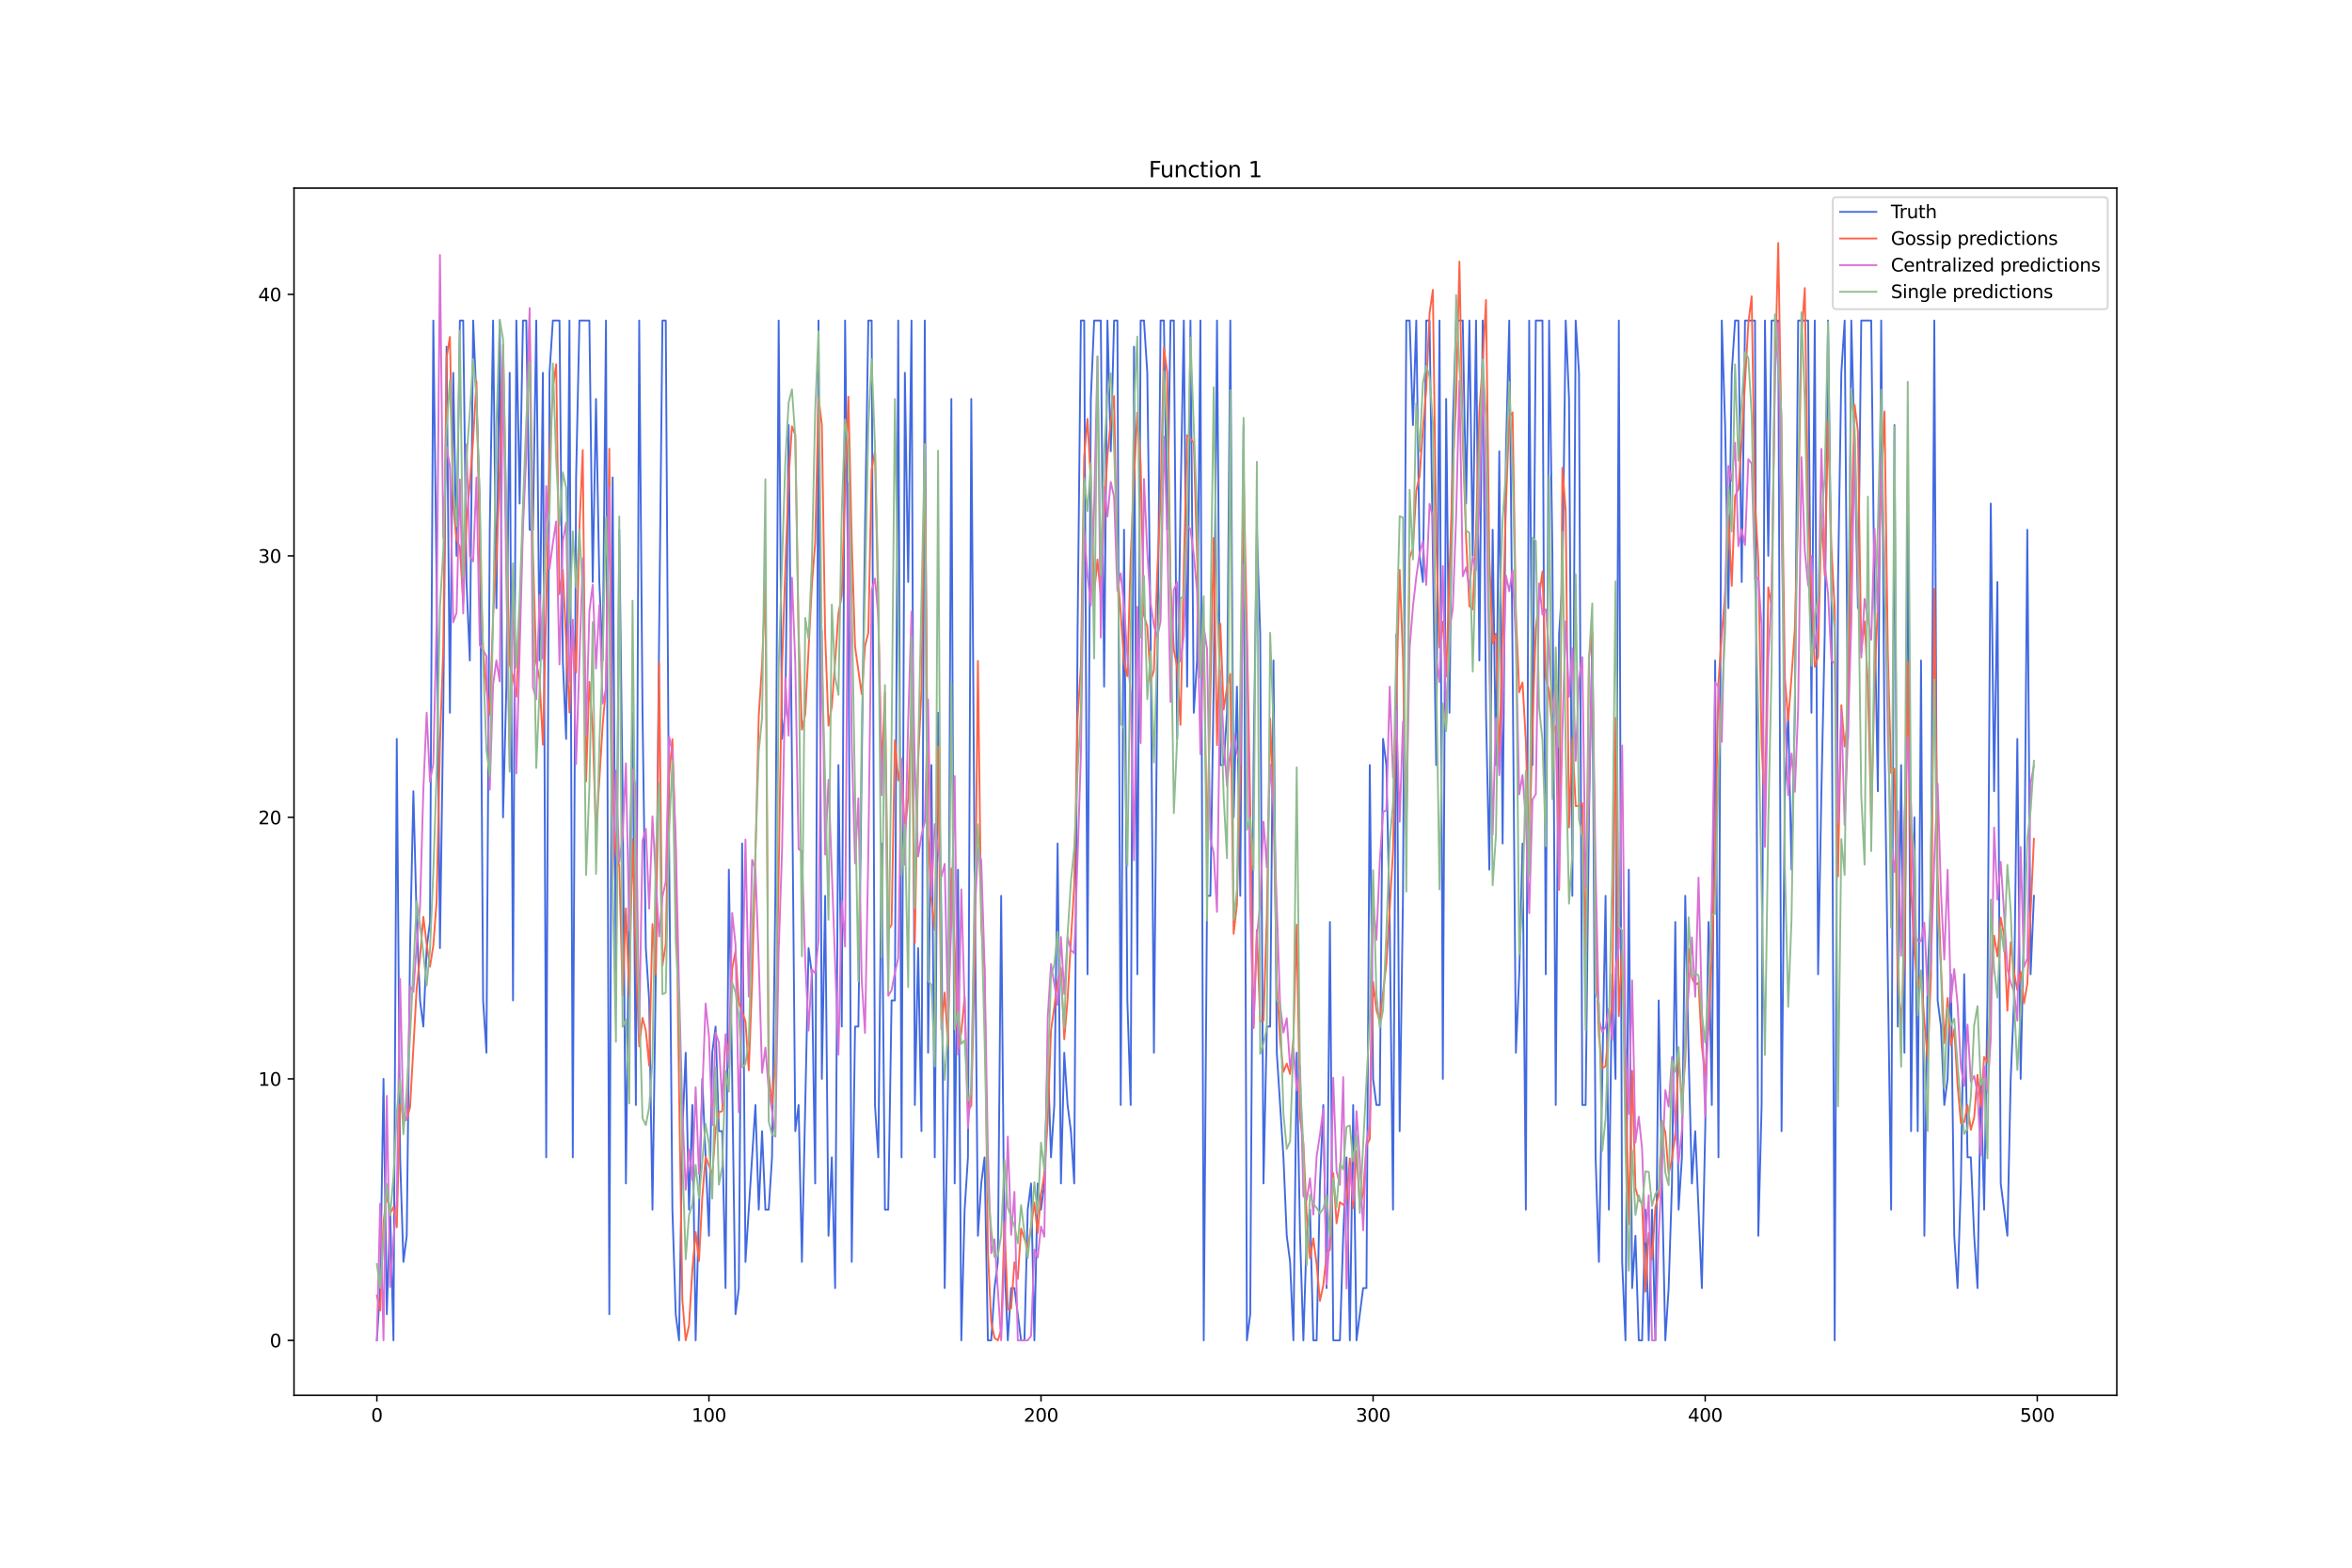<?xml version="1.0" encoding="utf-8" standalone="no"?>
<!DOCTYPE svg PUBLIC "-//W3C//DTD SVG 1.1//EN"
  "http://www.w3.org/Graphics/SVG/1.1/DTD/svg11.dtd">
<svg xmlns:xlink="http://www.w3.org/1999/xlink" width="1296pt" height="864pt" viewBox="0 0 1296 864" xmlns="http://www.w3.org/2000/svg" version="1.1">
 <defs>
  <style type="text/css">*{stroke-linejoin: round; stroke-linecap: butt}</style>
 </defs>
 <g id="figure_1">
  <g id="patch_1">
   <path d="M 0 864 
L 1296 864 
L 1296 0 
L 0 0 
z
" style="fill: #ffffff"/>
  </g>
  <g id="axes_1">
   <g id="patch_2">
    <path d="M 162 768.96 
L 1166.4 768.96 
L 1166.4 103.68 
L 162 103.68 
z
" style="fill: #ffffff"/>
   </g>
   <g id="matplotlib.axis_1">
    <g id="xtick_1">
     <g id="line2d_1">
      <defs>
       <path id="mdbd14d53ce" d="M 0 0 
L 0 3.5 
" style="stroke: #000000; stroke-width: 0.8"/>
      </defs>
      <g>
       <use xlink:href="#mdbd14d53ce" x="207.655" y="768.96" style="stroke: #000000; stroke-width: 0.8"/>
      </g>
     </g>
     <g id="text_1">
      <!-- 0 -->
      <g transform="translate(204.473 783.558) scale(0.1 -0.1)">
       <defs>
        <path id="DejaVuSans-30" d="M 2034 4250 
Q 1547 4250 1301 3770 
Q 1056 3291 1056 2328 
Q 1056 1369 1301 889 
Q 1547 409 2034 409 
Q 2525 409 2770 889 
Q 3016 1369 3016 2328 
Q 3016 3291 2770 3770 
Q 2525 4250 2034 4250 
z
M 2034 4750 
Q 2819 4750 3233 4129 
Q 3647 3509 3647 2328 
Q 3647 1150 3233 529 
Q 2819 -91 2034 -91 
Q 1250 -91 836 529 
Q 422 1150 422 2328 
Q 422 3509 836 4129 
Q 1250 4750 2034 4750 
z
" transform="scale(0.016)"/>
       </defs>
       <use xlink:href="#DejaVuSans-30"/>
      </g>
     </g>
    </g>
    <g id="xtick_2">
     <g id="line2d_2">
      <g>
       <use xlink:href="#mdbd14d53ce" x="390.639" y="768.96" style="stroke: #000000; stroke-width: 0.8"/>
      </g>
     </g>
     <g id="text_2">
      <!-- 100 -->
      <g transform="translate(381.095 783.558) scale(0.1 -0.1)">
       <defs>
        <path id="DejaVuSans-31" d="M 794 531 
L 1825 531 
L 1825 4091 
L 703 3866 
L 703 4441 
L 1819 4666 
L 2450 4666 
L 2450 531 
L 3481 531 
L 3481 0 
L 794 0 
L 794 531 
z
" transform="scale(0.016)"/>
       </defs>
       <use xlink:href="#DejaVuSans-31"/>
       <use xlink:href="#DejaVuSans-30" x="63.623"/>
       <use xlink:href="#DejaVuSans-30" x="127.246"/>
      </g>
     </g>
    </g>
    <g id="xtick_3">
     <g id="line2d_3">
      <g>
       <use xlink:href="#mdbd14d53ce" x="573.623" y="768.96" style="stroke: #000000; stroke-width: 0.8"/>
      </g>
     </g>
     <g id="text_3">
      <!-- 200 -->
      <g transform="translate(564.079 783.558) scale(0.1 -0.1)">
       <defs>
        <path id="DejaVuSans-32" d="M 1228 531 
L 3431 531 
L 3431 0 
L 469 0 
L 469 531 
Q 828 903 1448 1529 
Q 2069 2156 2228 2338 
Q 2531 2678 2651 2914 
Q 2772 3150 2772 3378 
Q 2772 3750 2511 3984 
Q 2250 4219 1831 4219 
Q 1534 4219 1204 4116 
Q 875 4013 500 3803 
L 500 4441 
Q 881 4594 1212 4672 
Q 1544 4750 1819 4750 
Q 2544 4750 2975 4387 
Q 3406 4025 3406 3419 
Q 3406 3131 3298 2873 
Q 3191 2616 2906 2266 
Q 2828 2175 2409 1742 
Q 1991 1309 1228 531 
z
" transform="scale(0.016)"/>
       </defs>
       <use xlink:href="#DejaVuSans-32"/>
       <use xlink:href="#DejaVuSans-30" x="63.623"/>
       <use xlink:href="#DejaVuSans-30" x="127.246"/>
      </g>
     </g>
    </g>
    <g id="xtick_4">
     <g id="line2d_4">
      <g>
       <use xlink:href="#mdbd14d53ce" x="756.607" y="768.96" style="stroke: #000000; stroke-width: 0.8"/>
      </g>
     </g>
     <g id="text_4">
      <!-- 300 -->
      <g transform="translate(747.063 783.558) scale(0.1 -0.1)">
       <defs>
        <path id="DejaVuSans-33" d="M 2597 2516 
Q 3050 2419 3304 2112 
Q 3559 1806 3559 1356 
Q 3559 666 3084 287 
Q 2609 -91 1734 -91 
Q 1441 -91 1130 -33 
Q 819 25 488 141 
L 488 750 
Q 750 597 1062 519 
Q 1375 441 1716 441 
Q 2309 441 2620 675 
Q 2931 909 2931 1356 
Q 2931 1769 2642 2001 
Q 2353 2234 1838 2234 
L 1294 2234 
L 1294 2753 
L 1863 2753 
Q 2328 2753 2575 2939 
Q 2822 3125 2822 3475 
Q 2822 3834 2567 4026 
Q 2313 4219 1838 4219 
Q 1578 4219 1281 4162 
Q 984 4106 628 3988 
L 628 4550 
Q 988 4650 1302 4700 
Q 1616 4750 1894 4750 
Q 2613 4750 3031 4423 
Q 3450 4097 3450 3541 
Q 3450 3153 3228 2886 
Q 3006 2619 2597 2516 
z
" transform="scale(0.016)"/>
       </defs>
       <use xlink:href="#DejaVuSans-33"/>
       <use xlink:href="#DejaVuSans-30" x="63.623"/>
       <use xlink:href="#DejaVuSans-30" x="127.246"/>
      </g>
     </g>
    </g>
    <g id="xtick_5">
     <g id="line2d_5">
      <g>
       <use xlink:href="#mdbd14d53ce" x="939.591" y="768.96" style="stroke: #000000; stroke-width: 0.8"/>
      </g>
     </g>
     <g id="text_5">
      <!-- 400 -->
      <g transform="translate(930.047 783.558) scale(0.1 -0.1)">
       <defs>
        <path id="DejaVuSans-34" d="M 2419 4116 
L 825 1625 
L 2419 1625 
L 2419 4116 
z
M 2253 4666 
L 3047 4666 
L 3047 1625 
L 3713 1625 
L 3713 1100 
L 3047 1100 
L 3047 0 
L 2419 0 
L 2419 1100 
L 313 1100 
L 313 1709 
L 2253 4666 
z
" transform="scale(0.016)"/>
       </defs>
       <use xlink:href="#DejaVuSans-34"/>
       <use xlink:href="#DejaVuSans-30" x="63.623"/>
       <use xlink:href="#DejaVuSans-30" x="127.246"/>
      </g>
     </g>
    </g>
    <g id="xtick_6">
     <g id="line2d_6">
      <g>
       <use xlink:href="#mdbd14d53ce" x="1122.575" y="768.96" style="stroke: #000000; stroke-width: 0.8"/>
      </g>
     </g>
     <g id="text_6">
      <!-- 500 -->
      <g transform="translate(1113.032 783.558) scale(0.1 -0.1)">
       <defs>
        <path id="DejaVuSans-35" d="M 691 4666 
L 3169 4666 
L 3169 4134 
L 1269 4134 
L 1269 2991 
Q 1406 3038 1543 3061 
Q 1681 3084 1819 3084 
Q 2600 3084 3056 2656 
Q 3513 2228 3513 1497 
Q 3513 744 3044 326 
Q 2575 -91 1722 -91 
Q 1428 -91 1123 -41 
Q 819 9 494 109 
L 494 744 
Q 775 591 1075 516 
Q 1375 441 1709 441 
Q 2250 441 2565 725 
Q 2881 1009 2881 1497 
Q 2881 1984 2565 2268 
Q 2250 2553 1709 2553 
Q 1456 2553 1204 2497 
Q 953 2441 691 2322 
L 691 4666 
z
" transform="scale(0.016)"/>
       </defs>
       <use xlink:href="#DejaVuSans-35"/>
       <use xlink:href="#DejaVuSans-30" x="63.623"/>
       <use xlink:href="#DejaVuSans-30" x="127.246"/>
      </g>
     </g>
    </g>
   </g>
   <g id="matplotlib.axis_2">
    <g id="ytick_1">
     <g id="line2d_7">
      <defs>
       <path id="m7640145f3f" d="M 0 0 
L -3.5 0 
" style="stroke: #000000; stroke-width: 0.8"/>
      </defs>
      <g>
       <use xlink:href="#m7640145f3f" x="162" y="738.72" style="stroke: #000000; stroke-width: 0.8"/>
      </g>
     </g>
     <g id="text_7">
      <!-- 0 -->
      <g transform="translate(148.637 742.519) scale(0.1 -0.1)">
       <use xlink:href="#DejaVuSans-30"/>
      </g>
     </g>
    </g>
    <g id="ytick_2">
     <g id="line2d_8">
      <g>
       <use xlink:href="#m7640145f3f" x="162" y="594.601" style="stroke: #000000; stroke-width: 0.8"/>
      </g>
     </g>
     <g id="text_8">
      <!-- 10 -->
      <g transform="translate(142.275 598.4) scale(0.1 -0.1)">
       <use xlink:href="#DejaVuSans-31"/>
       <use xlink:href="#DejaVuSans-30" x="63.623"/>
      </g>
     </g>
    </g>
    <g id="ytick_3">
     <g id="line2d_9">
      <g>
       <use xlink:href="#m7640145f3f" x="162" y="450.481" style="stroke: #000000; stroke-width: 0.8"/>
      </g>
     </g>
     <g id="text_9">
      <!-- 20 -->
      <g transform="translate(142.275 454.281) scale(0.1 -0.1)">
       <use xlink:href="#DejaVuSans-32"/>
       <use xlink:href="#DejaVuSans-30" x="63.623"/>
      </g>
     </g>
    </g>
    <g id="ytick_4">
     <g id="line2d_10">
      <g>
       <use xlink:href="#m7640145f3f" x="162" y="306.362" style="stroke: #000000; stroke-width: 0.8"/>
      </g>
     </g>
     <g id="text_10">
      <!-- 30 -->
      <g transform="translate(142.275 310.161) scale(0.1 -0.1)">
       <use xlink:href="#DejaVuSans-33"/>
       <use xlink:href="#DejaVuSans-30" x="63.623"/>
      </g>
     </g>
    </g>
    <g id="ytick_5">
     <g id="line2d_11">
      <g>
       <use xlink:href="#m7640145f3f" x="162" y="162.243" style="stroke: #000000; stroke-width: 0.8"/>
      </g>
     </g>
     <g id="text_11">
      <!-- 40 -->
      <g transform="translate(142.275 166.042) scale(0.1 -0.1)">
       <use xlink:href="#DejaVuSans-34"/>
       <use xlink:href="#DejaVuSans-30" x="63.623"/>
      </g>
     </g>
    </g>
   </g>
   <g id="line2d_12">
    <path d="M 207.655 738.72 
L 209.484 709.896 
L 211.314 594.601 
L 213.144 724.308 
L 214.974 666.66 
L 216.804 738.72 
L 218.634 407.246 
L 220.463 637.836 
L 222.293 695.484 
L 224.123 681.072 
L 225.953 522.541 
L 227.783 436.069 
L 229.613 508.129 
L 231.442 551.365 
L 233.272 565.777 
L 235.102 522.541 
L 236.932 508.129 
L 238.762 176.655 
L 240.592 320.774 
L 242.422 522.541 
L 244.251 392.834 
L 246.081 191.067 
L 247.911 392.834 
L 249.741 205.478 
L 251.571 306.362 
L 253.401 176.655 
L 255.23 176.655 
L 257.06 320.774 
L 258.89 364.01 
L 260.72 176.655 
L 262.55 219.89 
L 264.38 277.538 
L 266.209 551.365 
L 268.039 580.189 
L 269.869 291.95 
L 271.699 176.655 
L 273.529 335.186 
L 275.359 176.655 
L 277.189 450.481 
L 279.018 378.422 
L 280.848 205.478 
L 282.678 551.365 
L 284.508 176.655 
L 286.338 277.538 
L 288.168 176.655 
L 289.997 176.655 
L 291.827 291.95 
L 293.657 291.95 
L 295.487 176.655 
L 297.317 364.01 
L 299.147 205.478 
L 300.976 637.836 
L 302.806 205.478 
L 304.636 176.655 
L 308.296 176.655 
L 310.126 364.01 
L 311.956 407.246 
L 313.785 176.655 
L 315.615 637.836 
L 317.445 263.126 
L 319.275 176.655 
L 324.764 176.655 
L 326.594 320.774 
L 328.424 219.89 
L 330.254 320.774 
L 332.084 364.01 
L 333.914 176.655 
L 335.743 724.308 
L 337.573 263.126 
L 339.403 551.365 
L 341.233 291.95 
L 343.063 436.069 
L 344.893 652.248 
L 346.723 493.717 
L 348.552 392.834 
L 350.382 609.013 
L 352.212 176.655 
L 354.042 392.834 
L 355.872 522.541 
L 357.702 551.365 
L 359.531 666.66 
L 361.361 536.953 
L 363.191 349.598 
L 365.021 176.655 
L 366.851 176.655 
L 368.681 464.893 
L 370.51 666.66 
L 372.34 724.308 
L 374.17 738.72 
L 376 623.425 
L 377.83 580.189 
L 379.66 666.66 
L 381.489 609.013 
L 383.319 738.72 
L 386.979 594.601 
L 390.639 681.072 
L 392.469 580.189 
L 394.298 565.777 
L 396.128 623.425 
L 397.958 623.425 
L 399.788 709.896 
L 401.618 479.305 
L 403.448 594.601 
L 405.277 724.308 
L 407.107 709.896 
L 408.937 464.893 
L 410.767 695.484 
L 416.256 609.013 
L 418.086 666.66 
L 419.916 623.425 
L 421.746 666.66 
L 423.576 666.66 
L 425.406 637.836 
L 427.236 493.717 
L 429.065 176.655 
L 430.895 407.246 
L 432.725 392.834 
L 434.555 234.302 
L 436.385 421.657 
L 438.215 623.425 
L 440.044 609.013 
L 441.874 695.484 
L 445.534 522.541 
L 447.364 536.953 
L 449.194 652.248 
L 451.023 176.655 
L 452.853 594.601 
L 454.683 493.717 
L 456.513 681.072 
L 458.343 637.836 
L 460.173 709.896 
L 462.003 421.657 
L 463.832 565.777 
L 465.662 176.655 
L 467.492 335.186 
L 469.322 695.484 
L 471.152 565.777 
L 472.982 565.777 
L 474.811 421.657 
L 476.641 291.95 
L 478.471 176.655 
L 480.301 176.655 
L 482.131 609.013 
L 483.961 637.836 
L 485.79 464.893 
L 487.62 666.66 
L 489.45 666.66 
L 491.28 551.365 
L 493.11 551.365 
L 494.94 176.655 
L 496.77 637.836 
L 498.599 205.478 
L 500.429 320.774 
L 502.259 176.655 
L 504.089 609.013 
L 505.919 522.541 
L 507.749 623.425 
L 509.578 176.655 
L 511.408 580.189 
L 513.238 421.657 
L 515.068 637.836 
L 516.898 392.834 
L 518.728 508.129 
L 520.557 709.896 
L 522.387 594.601 
L 524.217 219.89 
L 526.047 652.248 
L 527.877 479.305 
L 529.707 738.72 
L 531.536 666.66 
L 533.366 637.836 
L 535.196 219.89 
L 537.026 479.305 
L 538.856 681.072 
L 540.686 652.248 
L 542.516 637.836 
L 544.345 738.72 
L 546.175 738.72 
L 548.005 709.896 
L 549.835 695.484 
L 551.665 493.717 
L 553.495 695.484 
L 555.324 738.72 
L 557.154 709.896 
L 558.984 709.896 
L 562.644 738.72 
L 564.474 738.72 
L 566.303 666.66 
L 568.133 652.248 
L 569.963 738.72 
L 571.793 652.248 
L 573.623 666.66 
L 575.453 652.248 
L 577.283 580.189 
L 579.112 637.836 
L 580.942 609.013 
L 582.772 464.893 
L 584.602 652.248 
L 586.432 580.189 
L 588.262 609.013 
L 590.091 623.425 
L 591.921 652.248 
L 593.751 349.598 
L 595.581 176.655 
L 597.411 176.655 
L 599.241 536.953 
L 601.07 219.89 
L 602.9 176.655 
L 606.56 176.655 
L 608.39 378.422 
L 610.22 176.655 
L 612.05 248.714 
L 613.879 176.655 
L 615.709 176.655 
L 617.539 609.013 
L 619.369 291.95 
L 621.199 551.365 
L 623.029 609.013 
L 624.858 191.067 
L 626.688 536.953 
L 628.518 176.655 
L 630.348 176.655 
L 632.178 205.478 
L 634.008 349.598 
L 635.837 580.189 
L 639.497 176.655 
L 641.327 176.655 
L 643.157 291.95 
L 644.987 176.655 
L 646.817 176.655 
L 648.646 407.246 
L 650.476 277.538 
L 652.306 176.655 
L 654.136 378.422 
L 655.966 176.655 
L 657.796 392.834 
L 659.625 364.01 
L 661.455 176.655 
L 663.285 738.72 
L 665.115 493.717 
L 666.945 493.717 
L 668.775 378.422 
L 670.604 176.655 
L 672.434 421.657 
L 674.264 421.657 
L 676.094 392.834 
L 677.924 176.655 
L 679.754 450.481 
L 681.583 378.422 
L 683.413 493.717 
L 685.243 234.302 
L 687.073 738.72 
L 688.903 724.308 
L 690.733 421.657 
L 692.563 291.95 
L 694.392 349.598 
L 696.222 652.248 
L 698.052 565.777 
L 699.882 565.777 
L 701.712 364.01 
L 703.542 580.189 
L 707.201 637.836 
L 709.031 681.072 
L 710.861 695.484 
L 712.691 738.72 
L 714.521 580.189 
L 716.35 681.072 
L 718.18 738.72 
L 720.01 681.072 
L 721.84 666.66 
L 723.67 738.72 
L 725.5 738.72 
L 727.33 652.248 
L 729.159 609.013 
L 730.989 709.896 
L 732.819 508.129 
L 734.649 738.72 
L 738.309 738.72 
L 740.138 681.072 
L 741.968 637.836 
L 743.798 738.72 
L 745.628 609.013 
L 747.458 738.72 
L 751.117 709.896 
L 752.947 709.896 
L 754.777 421.657 
L 756.607 594.601 
L 758.437 609.013 
L 760.267 609.013 
L 762.097 407.246 
L 763.926 421.657 
L 765.756 508.129 
L 767.586 666.66 
L 769.416 349.598 
L 771.246 623.425 
L 773.076 493.717 
L 774.905 176.655 
L 776.735 176.655 
L 778.565 234.302 
L 780.395 176.655 
L 782.225 306.362 
L 784.055 320.774 
L 785.884 176.655 
L 787.714 176.655 
L 789.544 306.362 
L 791.374 421.657 
L 793.204 176.655 
L 795.034 594.601 
L 796.864 219.89 
L 798.693 392.834 
L 800.523 234.302 
L 802.353 176.655 
L 806.013 176.655 
L 807.843 277.538 
L 809.672 176.655 
L 811.502 306.362 
L 813.332 176.655 
L 815.162 364.01 
L 816.992 176.655 
L 818.822 392.834 
L 820.651 479.305 
L 822.481 291.95 
L 824.311 421.657 
L 826.141 248.714 
L 827.971 464.893 
L 829.801 248.714 
L 831.63 176.655 
L 833.46 364.01 
L 835.29 580.189 
L 837.12 536.953 
L 838.95 464.893 
L 840.78 666.66 
L 842.61 176.655 
L 844.439 421.657 
L 846.269 176.655 
L 849.929 176.655 
L 851.759 536.953 
L 853.589 176.655 
L 855.418 306.362 
L 857.248 609.013 
L 859.078 349.598 
L 860.908 320.774 
L 862.738 176.655 
L 864.568 219.89 
L 866.397 493.717 
L 868.227 176.655 
L 870.057 205.478 
L 871.887 609.013 
L 873.717 609.013 
L 875.547 450.481 
L 877.377 349.598 
L 879.206 637.836 
L 881.036 695.484 
L 884.696 493.717 
L 886.526 666.66 
L 888.356 536.953 
L 890.185 594.601 
L 892.015 176.655 
L 893.845 695.484 
L 895.675 738.72 
L 897.505 479.305 
L 899.335 709.896 
L 901.164 681.072 
L 902.994 738.72 
L 904.824 738.72 
L 906.654 666.66 
L 908.484 738.72 
L 910.314 666.66 
L 912.144 738.72 
L 913.973 551.365 
L 915.803 652.248 
L 917.633 738.72 
L 919.463 709.896 
L 921.293 652.248 
L 923.123 508.129 
L 924.952 666.66 
L 926.782 637.836 
L 928.612 493.717 
L 930.442 580.189 
L 932.272 652.248 
L 934.102 623.425 
L 937.761 709.896 
L 939.591 623.425 
L 941.421 508.129 
L 943.251 609.013 
L 945.081 364.01 
L 946.911 637.836 
L 948.74 176.655 
L 950.57 234.302 
L 952.4 335.186 
L 954.23 205.478 
L 956.06 176.655 
L 957.89 176.655 
L 959.719 320.774 
L 961.549 176.655 
L 967.039 176.655 
L 968.869 681.072 
L 970.698 609.013 
L 972.528 176.655 
L 974.358 306.362 
L 976.188 176.655 
L 979.848 176.655 
L 981.678 623.425 
L 983.507 436.069 
L 985.337 392.834 
L 987.167 479.305 
L 988.997 392.834 
L 990.827 176.655 
L 996.316 176.655 
L 998.146 392.834 
L 999.976 176.655 
L 1001.806 536.953 
L 1003.636 436.069 
L 1005.465 349.598 
L 1007.295 176.655 
L 1009.125 320.774 
L 1010.955 738.72 
L 1012.785 320.774 
L 1014.615 205.478 
L 1016.444 176.655 
L 1018.274 407.246 
L 1020.104 176.655 
L 1021.934 248.714 
L 1023.764 335.186 
L 1025.594 176.655 
L 1031.083 176.655 
L 1032.913 335.186 
L 1034.743 436.069 
L 1036.573 176.655 
L 1038.403 407.246 
L 1042.062 666.66 
L 1043.892 234.302 
L 1045.722 565.777 
L 1047.552 421.657 
L 1049.382 580.189 
L 1051.211 263.126 
L 1053.041 623.425 
L 1054.871 450.481 
L 1056.701 623.425 
L 1058.531 364.01 
L 1060.361 681.072 
L 1062.191 536.953 
L 1064.02 493.717 
L 1065.85 176.655 
L 1067.68 551.365 
L 1069.51 565.777 
L 1071.34 609.013 
L 1073.17 594.601 
L 1074.999 536.953 
L 1076.829 681.072 
L 1078.659 709.896 
L 1080.489 652.248 
L 1082.319 536.953 
L 1084.149 637.836 
L 1085.978 637.836 
L 1087.808 681.072 
L 1089.638 709.896 
L 1091.468 594.601 
L 1093.298 666.66 
L 1095.128 551.365 
L 1096.958 277.538 
L 1098.787 436.069 
L 1100.617 320.774 
L 1102.447 652.248 
L 1106.107 681.072 
L 1107.937 594.601 
L 1109.766 551.365 
L 1111.596 407.246 
L 1113.426 594.601 
L 1115.256 508.129 
L 1117.086 291.95 
L 1118.916 536.953 
L 1120.745 493.717 
L 1120.745 493.717 
" clip-path="url(#p5ceb2719e1)" style="fill: none; stroke: #4169e1; stroke-linecap: square"/>
   </g>
   <g id="line2d_13">
    <path d="M 207.655 714.035 
L 209.484 722.279 
L 211.314 673.634 
L 213.144 658.576 
L 214.974 668.81 
L 216.804 665.32 
L 218.634 676.432 
L 220.463 608.747 
L 222.293 614.539 
L 224.123 616.674 
L 225.953 610.199 
L 229.613 544.49 
L 231.442 527.553 
L 233.272 505.302 
L 235.102 520.437 
L 236.932 532.779 
L 238.762 521.066 
L 240.592 496.769 
L 242.422 410.191 
L 244.251 357.101 
L 246.081 197.214 
L 247.911 185.658 
L 249.741 278.352 
L 251.571 297.337 
L 253.401 301.399 
L 255.23 332.326 
L 257.06 287.043 
L 258.89 266.312 
L 260.72 242.161 
L 262.55 210.265 
L 264.38 303.74 
L 266.209 358.464 
L 268.039 380.182 
L 269.869 393.858 
L 271.699 339.842 
L 273.529 307.152 
L 275.359 259.568 
L 277.189 189.866 
L 279.018 289.409 
L 280.848 366.083 
L 282.678 373.019 
L 284.508 383.933 
L 286.338 344.506 
L 288.168 284.517 
L 289.997 244.313 
L 291.827 173.339 
L 293.657 304.606 
L 295.487 364.946 
L 297.317 374.467 
L 299.147 410.406 
L 300.976 335.267 
L 302.806 251.966 
L 304.636 213.74 
L 306.466 200.721 
L 308.296 327.451 
L 310.126 314.097 
L 313.785 392.69 
L 315.615 345.067 
L 317.445 370.627 
L 319.275 291.16 
L 321.105 248.034 
L 322.935 430.67 
L 324.764 375.781 
L 326.594 401.892 
L 328.424 460.279 
L 332.084 399.513 
L 333.914 378.793 
L 335.743 247.316 
L 337.573 440.591 
L 339.403 470.19 
L 341.233 477.132 
L 343.063 548.815 
L 344.893 500.606 
L 346.723 548.663 
L 348.552 462.539 
L 350.382 527.831 
L 352.212 576.707 
L 354.042 560.987 
L 355.872 568.007 
L 357.702 587.348 
L 359.531 509.293 
L 361.361 536.906 
L 363.191 365.227 
L 365.021 532.241 
L 366.851 520.233 
L 368.681 427.98 
L 370.51 407.401 
L 372.34 468.754 
L 374.17 599.436 
L 376 716.552 
L 377.83 738.72 
L 379.66 730.517 
L 381.489 699.978 
L 383.319 679.037 
L 385.149 694.982 
L 386.979 659.664 
L 388.809 637.562 
L 390.639 642.213 
L 392.469 647.618 
L 394.298 622.645 
L 396.128 612.992 
L 397.958 612.37 
L 399.788 573.318 
L 401.618 578.556 
L 403.448 533.876 
L 405.277 524.165 
L 407.107 552.78 
L 408.937 557.696 
L 410.767 562.98 
L 412.597 589.889 
L 414.427 541.378 
L 416.256 471.419 
L 418.086 394.626 
L 419.916 366.076 
L 421.746 320.49 
L 423.576 591.594 
L 425.406 609.441 
L 427.236 584.574 
L 429.065 481.454 
L 430.895 368.026 
L 432.725 313.494 
L 434.555 263.846 
L 436.385 234.974 
L 438.215 239.701 
L 440.044 348.423 
L 441.874 402.118 
L 443.704 393.684 
L 447.364 322.366 
L 449.194 299.197 
L 451.023 219.146 
L 452.853 234.03 
L 454.683 349.97 
L 456.513 399.96 
L 458.343 389.368 
L 460.173 364.854 
L 462.003 338.02 
L 463.832 328.311 
L 465.662 268.782 
L 467.492 218.658 
L 469.322 298.143 
L 471.152 356.343 
L 474.811 382.667 
L 476.641 356.089 
L 478.471 348.741 
L 480.301 258.697 
L 482.131 248.866 
L 485.79 425.301 
L 487.62 381.536 
L 489.45 512.667 
L 491.28 509.586 
L 493.11 407.974 
L 494.94 430.166 
L 496.77 419.983 
L 498.599 459.337 
L 500.429 439.672 
L 502.259 391.043 
L 504.089 519.73 
L 505.919 419.485 
L 507.749 380.113 
L 509.578 244.506 
L 511.408 460.046 
L 513.238 496.056 
L 515.068 512.649 
L 516.898 411.511 
L 518.728 567.231 
L 520.557 547.009 
L 522.387 576.184 
L 524.217 478.64 
L 526.047 522.043 
L 527.877 578.456 
L 529.707 568.824 
L 531.536 549.297 
L 533.366 612.179 
L 535.196 609.201 
L 537.026 532.013 
L 538.856 364.263 
L 540.686 510.19 
L 542.516 533.981 
L 544.345 689.89 
L 546.175 728.676 
L 548.005 737.344 
L 549.835 738.72 
L 551.665 733.076 
L 553.495 674.051 
L 555.324 721.637 
L 557.154 721.14 
L 558.984 695.673 
L 560.814 704.844 
L 562.644 677.111 
L 564.474 682.755 
L 566.303 687.822 
L 568.133 676.203 
L 569.963 662.749 
L 571.793 679.606 
L 573.623 658.357 
L 575.453 647.118 
L 577.283 618.422 
L 579.112 567.948 
L 580.942 555.039 
L 582.772 540.958 
L 584.602 533.477 
L 586.432 572.782 
L 588.262 550.784 
L 590.091 518.414 
L 591.921 488.272 
L 593.751 396.349 
L 595.581 367.067 
L 597.411 251.498 
L 599.241 230.875 
L 601.07 266.166 
L 602.9 327.078 
L 604.73 308.387 
L 606.56 328.912 
L 608.39 283.153 
L 610.22 251.228 
L 612.05 232.017 
L 613.879 218.278 
L 615.709 314.514 
L 617.539 337.668 
L 619.369 365.155 
L 621.199 372.676 
L 623.029 306.769 
L 624.858 264.061 
L 626.688 227.444 
L 628.518 255.554 
L 630.348 339.163 
L 632.178 345.254 
L 634.008 375.46 
L 635.837 369.367 
L 637.667 315.685 
L 639.497 275.154 
L 641.327 191.669 
L 643.157 205.032 
L 644.987 321.324 
L 646.817 358.015 
L 648.646 367.79 
L 650.476 399.486 
L 652.306 312.766 
L 654.136 239.825 
L 655.966 241.718 
L 657.796 244.113 
L 659.625 307.15 
L 661.455 364.866 
L 663.285 349.204 
L 665.115 468.527 
L 668.775 296.429 
L 670.604 410.674 
L 672.434 343.714 
L 674.264 391.041 
L 676.094 379.182 
L 677.924 371.448 
L 679.754 514.654 
L 681.583 498.53 
L 683.413 428.425 
L 685.243 261.021 
L 687.073 348.039 
L 688.903 443.557 
L 690.733 566.603 
L 692.563 512.547 
L 694.392 562.957 
L 696.222 562.445 
L 698.052 505.611 
L 699.882 395.994 
L 701.712 443.094 
L 703.542 540.593 
L 705.371 573.252 
L 707.201 590.767 
L 709.031 586.167 
L 710.861 591.911 
L 712.691 572.869 
L 714.521 509.603 
L 716.35 615.936 
L 718.18 630.006 
L 720.01 670.016 
L 721.84 693.447 
L 723.67 682.538 
L 725.5 697.029 
L 727.33 716.937 
L 729.159 708.392 
L 730.989 690.969 
L 732.819 688.798 
L 734.649 646.537 
L 736.479 674.177 
L 738.309 662.56 
L 740.138 663.982 
L 741.968 661.571 
L 743.798 638.452 
L 745.628 665.855 
L 747.458 634.451 
L 749.288 665.357 
L 751.117 657.938 
L 752.947 631.085 
L 754.777 627.892 
L 756.607 541.233 
L 758.437 556.65 
L 760.267 562.825 
L 763.926 531.192 
L 765.756 500.957 
L 767.586 468.711 
L 769.416 382.557 
L 771.246 314.085 
L 773.076 362.733 
L 774.905 460.771 
L 776.735 307.326 
L 778.565 302.02 
L 780.395 270.46 
L 782.225 262.483 
L 784.055 236.885 
L 785.884 214.881 
L 787.714 172.623 
L 789.544 159.779 
L 791.374 296.637 
L 793.204 356.918 
L 795.034 342.603 
L 796.864 372.884 
L 800.523 258.878 
L 802.353 220.474 
L 804.183 144.163 
L 806.013 242.888 
L 807.843 296.551 
L 809.672 333.908 
L 811.502 335.882 
L 813.332 292.763 
L 815.162 226.685 
L 816.992 200.039 
L 818.822 165.32 
L 820.651 307.616 
L 822.481 354.606 
L 824.311 349.149 
L 826.141 421.28 
L 827.971 344.791 
L 829.801 278.298 
L 831.63 229.958 
L 833.46 227.289 
L 835.29 337.827 
L 837.12 381.503 
L 838.95 376.129 
L 840.78 408.644 
L 842.61 473.297 
L 844.439 399.435 
L 846.269 346.722 
L 848.099 328.72 
L 849.929 314.933 
L 851.759 373.679 
L 853.589 380.876 
L 855.418 404.163 
L 857.248 399.945 
L 859.078 490.436 
L 860.908 257.805 
L 862.738 281.717 
L 864.568 456.002 
L 866.397 407.021 
L 868.227 444.254 
L 870.057 444.114 
L 871.887 442.69 
L 873.717 527.152 
L 875.547 362.782 
L 877.377 348.156 
L 879.206 522.977 
L 881.036 570.987 
L 882.866 588.76 
L 884.696 587.587 
L 886.526 566.472 
L 888.356 554.075 
L 890.185 395.599 
L 892.015 560.04 
L 893.845 523.754 
L 895.675 590.829 
L 897.505 674.703 
L 899.335 590.143 
L 901.164 654.796 
L 902.994 661.432 
L 904.824 662.941 
L 906.654 711.884 
L 908.484 679.569 
L 910.314 694.132 
L 912.144 665.385 
L 913.973 658.735 
L 915.803 617.778 
L 917.633 623.959 
L 919.463 646.899 
L 921.293 638.789 
L 923.123 624.747 
L 924.952 582.764 
L 926.782 606.797 
L 928.612 585.01 
L 930.442 522.693 
L 932.272 538.807 
L 934.102 542.767 
L 935.931 541.609 
L 937.761 576.705 
L 939.591 592.867 
L 941.421 567.086 
L 943.251 527.297 
L 945.081 473.824 
L 946.911 375.983 
L 948.74 349.373 
L 950.57 327.377 
L 952.4 284.194 
L 954.23 322.9 
L 956.06 273.303 
L 957.89 269.646 
L 959.719 243.543 
L 963.379 178.026 
L 965.209 163.305 
L 967.039 276.847 
L 968.869 308.709 
L 970.698 409.902 
L 972.528 449.222 
L 974.358 323.671 
L 976.188 334.016 
L 978.018 207.634 
L 979.848 133.92 
L 981.678 243.586 
L 983.507 373.673 
L 985.337 397.37 
L 987.167 372.833 
L 988.997 346.593 
L 990.827 282.101 
L 992.657 184.869 
L 994.486 158.74 
L 996.316 282.043 
L 998.146 327.514 
L 999.976 367.488 
L 1001.806 361.909 
L 1003.636 284.164 
L 1005.465 317.003 
L 1007.295 232.08 
L 1009.125 301.7 
L 1010.955 335.249 
L 1012.785 483.037 
L 1014.615 388.621 
L 1016.444 411.462 
L 1018.274 395.906 
L 1020.104 291.026 
L 1021.934 223.117 
L 1023.764 237.588 
L 1025.594 359.503 
L 1027.424 342.458 
L 1029.253 376.763 
L 1031.083 453.378 
L 1032.913 375.214 
L 1034.743 333.676 
L 1036.573 267.603 
L 1038.403 226.836 
L 1040.232 359.793 
L 1042.062 426.054 
L 1043.892 423.621 
L 1045.722 539.077 
L 1047.552 564.235 
L 1049.382 528.222 
L 1051.211 364.724 
L 1053.041 490.142 
L 1054.871 524.074 
L 1056.701 544.535 
L 1058.531 535.621 
L 1060.361 562.926 
L 1062.191 583.353 
L 1064.02 537.576 
L 1065.85 324.502 
L 1067.68 481.836 
L 1069.51 532.149 
L 1071.34 574.913 
L 1073.17 550.012 
L 1074.999 576.064 
L 1076.829 567.13 
L 1078.659 597.894 
L 1080.489 618.991 
L 1082.319 618.432 
L 1084.149 609.14 
L 1085.978 622.645 
L 1087.808 615.93 
L 1089.638 592.346 
L 1091.468 609.914 
L 1093.298 582.558 
L 1095.128 585.4 
L 1096.958 548.79 
L 1098.787 515.691 
L 1100.617 527.114 
L 1102.447 505.767 
L 1104.277 515.382 
L 1106.107 557.027 
L 1107.937 519.381 
L 1109.766 535.713 
L 1111.596 545.723 
L 1113.426 535.507 
L 1115.256 553.036 
L 1117.086 542.214 
L 1120.745 462.299 
L 1120.745 462.299 
" clip-path="url(#p5ceb2719e1)" style="fill: none; stroke: #ff6347; stroke-linecap: square"/>
   </g>
   <g id="line2d_14">
    <path d="M 207.655 738.72 
L 209.484 663.356 
L 211.314 738.72 
L 213.144 603.956 
L 214.974 709.4 
L 216.804 683.445 
L 218.634 661.363 
L 220.463 539.503 
L 222.293 617.81 
L 224.123 617.23 
L 225.953 543.503 
L 227.783 546.653 
L 229.613 520.553 
L 231.442 499.81 
L 233.272 435.236 
L 235.102 392.856 
L 236.932 430.82 
L 238.762 420.817 
L 240.592 341.678 
L 242.422 140.54 
L 244.251 296.466 
L 246.081 245.992 
L 247.911 257.258 
L 249.741 342.95 
L 251.571 337.676 
L 253.401 264.213 
L 255.23 338.086 
L 257.06 244.92 
L 258.89 306.58 
L 260.72 309.444 
L 262.55 263.132 
L 264.38 355.622 
L 266.209 358.272 
L 268.039 361.707 
L 269.869 435.242 
L 271.699 377.461 
L 273.529 363.951 
L 275.359 375.583 
L 277.189 195.987 
L 279.018 321.049 
L 280.848 423.347 
L 282.678 321.951 
L 284.508 426.3 
L 288.168 290.852 
L 289.997 250.751 
L 291.827 169.766 
L 293.657 378.651 
L 295.487 385.383 
L 297.317 327.869 
L 299.147 363.193 
L 300.976 267.823 
L 302.806 313.406 
L 304.636 299.403 
L 306.466 287.394 
L 308.296 366.219 
L 310.126 298.363 
L 311.956 287.958 
L 313.785 375.679 
L 315.615 341.476 
L 317.445 421.033 
L 321.105 307.702 
L 322.935 405.452 
L 324.764 336.942 
L 326.594 322.29 
L 328.424 368.431 
L 330.254 333.464 
L 332.084 387.761 
L 333.914 379.975 
L 335.743 268.563 
L 337.573 484.602 
L 339.403 424.679 
L 341.233 474.965 
L 343.063 461.652 
L 344.893 420.713 
L 346.723 512.902 
L 348.552 424.108 
L 350.382 434.548 
L 352.212 568.977 
L 354.042 463.285 
L 355.872 456.814 
L 357.702 500.789 
L 359.531 449.959 
L 361.361 484.116 
L 363.191 516.162 
L 365.021 494.19 
L 366.851 485.869 
L 368.681 405.88 
L 370.51 414.614 
L 372.34 463.81 
L 374.17 543.95 
L 376 612.173 
L 377.83 655.722 
L 379.66 633.624 
L 381.489 650.358 
L 383.319 599.242 
L 385.149 647.056 
L 386.979 602.381 
L 388.809 553.094 
L 390.639 571.001 
L 392.469 620.086 
L 394.298 569.014 
L 396.128 574.613 
L 397.958 608.062 
L 399.788 569.971 
L 401.618 588.436 
L 403.448 503.155 
L 405.277 520.365 
L 407.107 612.959 
L 408.937 552.776 
L 410.767 462.698 
L 412.597 549.323 
L 414.427 473.904 
L 416.256 479.231 
L 418.086 529.391 
L 419.916 591.285 
L 421.746 577.356 
L 423.576 600.657 
L 425.406 612.197 
L 427.236 626.498 
L 429.065 524.477 
L 430.895 469.57 
L 432.725 373.437 
L 434.555 405.455 
L 436.385 318.42 
L 438.215 365.418 
L 440.044 467.898 
L 441.874 469.233 
L 443.704 529.74 
L 445.534 567.98 
L 447.364 534.274 
L 449.194 536.474 
L 451.023 518.203 
L 452.853 347.616 
L 454.683 471.005 
L 456.513 429.74 
L 462.003 581.278 
L 463.832 496.384 
L 465.662 521.7 
L 467.492 266.061 
L 469.322 409.165 
L 471.152 475.853 
L 472.982 439.94 
L 474.811 539.925 
L 476.641 569.34 
L 478.471 469.865 
L 480.301 325.393 
L 482.131 318.867 
L 483.961 339.746 
L 485.79 438.213 
L 487.62 397.403 
L 489.45 548.817 
L 491.28 545.771 
L 493.11 536.001 
L 494.94 528.125 
L 496.77 418.07 
L 498.599 476.572 
L 500.429 397.589 
L 502.259 337.057 
L 504.089 420.842 
L 505.919 472.02 
L 507.749 460.512 
L 509.578 452.877 
L 511.408 385.529 
L 513.238 494.008 
L 515.068 454.176 
L 516.898 467.434 
L 518.728 483.193 
L 520.557 476.087 
L 522.387 562.128 
L 524.217 508.464 
L 526.047 427.729 
L 527.877 581.259 
L 529.707 490.16 
L 531.536 553.625 
L 533.366 621.743 
L 535.196 597.687 
L 537.026 506.457 
L 538.856 467.202 
L 540.686 474.251 
L 542.516 531.977 
L 544.345 634.568 
L 546.175 690.681 
L 548.005 683.039 
L 551.665 738.72 
L 553.495 692.016 
L 555.324 626.405 
L 557.154 680.573 
L 558.984 656.874 
L 560.814 738.72 
L 566.303 738.72 
L 568.133 736.254 
L 569.963 688.664 
L 571.793 693.103 
L 573.623 675.951 
L 575.453 681.589 
L 577.283 561.258 
L 579.112 531.335 
L 580.942 542.235 
L 582.772 553.849 
L 584.602 516.405 
L 586.432 547.882 
L 588.262 516.567 
L 590.091 523.648 
L 591.921 525.334 
L 593.751 473.338 
L 595.581 416.716 
L 597.411 292.508 
L 599.241 317.052 
L 601.07 333.681 
L 602.9 278.861 
L 604.73 196.388 
L 606.56 351.394 
L 608.39 268.274 
L 610.22 284.669 
L 612.05 265.584 
L 613.879 273.877 
L 615.709 325.681 
L 617.539 315.91 
L 619.369 334.213 
L 621.199 361.245 
L 623.029 381.831 
L 624.858 474.143 
L 626.688 334.414 
L 628.518 409.55 
L 630.348 263.985 
L 632.178 304.379 
L 634.008 332.463 
L 635.837 344.817 
L 637.667 351.034 
L 639.497 342.436 
L 641.327 240.567 
L 643.157 292.828 
L 644.987 386.848 
L 646.817 325.031 
L 648.646 320.908 
L 650.476 364.666 
L 652.306 350.297 
L 654.136 289.67 
L 655.966 291.68 
L 657.796 305.639 
L 659.625 325.836 
L 661.455 415.719 
L 663.285 345.474 
L 665.115 357.794 
L 666.945 462.454 
L 668.775 470.253 
L 670.604 502.58 
L 672.434 369.955 
L 674.264 407.319 
L 676.094 433.195 
L 677.924 414.656 
L 679.754 404.166 
L 681.583 414.655 
L 683.413 421.238 
L 685.243 311.243 
L 687.073 355.853 
L 688.903 500.478 
L 690.733 566.227 
L 692.563 516.136 
L 694.392 498.427 
L 696.222 452.836 
L 698.052 478.053 
L 699.882 421.405 
L 701.712 444.494 
L 705.371 553.877 
L 707.201 569.079 
L 709.031 561.174 
L 710.861 588.197 
L 712.691 577.756 
L 714.521 601.002 
L 716.35 587.422 
L 718.18 659.2 
L 720.01 661.35 
L 721.84 649.366 
L 723.67 669.426 
L 725.5 637.268 
L 727.33 625.24 
L 729.159 611.186 
L 730.989 707.99 
L 732.819 679.198 
L 734.649 594.008 
L 736.479 645.477 
L 738.309 653.022 
L 740.138 593.622 
L 741.968 710.083 
L 743.798 642.81 
L 745.628 661.54 
L 747.458 612.42 
L 749.288 639.341 
L 751.117 678.073 
L 752.947 629.734 
L 754.777 618.789 
L 756.607 496.881 
L 758.437 517.955 
L 760.267 475.149 
L 762.097 447.55 
L 763.926 446.546 
L 765.756 378.415 
L 767.586 428.567 
L 769.416 391.844 
L 771.246 452.917 
L 773.076 397.656 
L 774.905 455.108 
L 776.735 357.362 
L 778.565 334.284 
L 780.395 318.043 
L 782.225 304.965 
L 784.055 298.331 
L 785.884 322.384 
L 787.714 277.691 
L 789.544 284.99 
L 791.374 362.926 
L 793.204 375.919 
L 795.034 311.953 
L 796.864 399.217 
L 798.693 347.341 
L 800.523 335.334 
L 802.353 285.041 
L 804.183 209.859 
L 806.013 317.616 
L 807.843 312.693 
L 809.672 324.035 
L 811.502 307.058 
L 813.332 314.229 
L 815.162 279.426 
L 816.992 209.015 
L 818.822 273.569 
L 822.481 460.052 
L 824.311 395.693 
L 826.141 427.186 
L 827.971 390.834 
L 829.801 317.163 
L 831.63 325.86 
L 833.46 314.205 
L 835.29 353.062 
L 837.12 437.794 
L 838.95 427.175 
L 840.78 452.206 
L 842.61 503.304 
L 844.439 440.586 
L 846.269 437.716 
L 848.099 321.539 
L 849.929 338.756 
L 851.759 335.798 
L 853.589 358.306 
L 855.418 392.502 
L 857.248 377.38 
L 859.078 489.021 
L 860.908 402.558 
L 862.738 342.426 
L 864.568 384.038 
L 866.397 357.398 
L 868.227 419.333 
L 870.057 374.059 
L 871.887 362.183 
L 873.717 489.303 
L 875.547 441.354 
L 877.377 359.592 
L 879.206 479.014 
L 881.036 561.761 
L 882.866 568.79 
L 884.696 566.04 
L 886.526 556.086 
L 888.356 573.149 
L 890.185 533.886 
L 892.015 522.391 
L 893.845 410.849 
L 895.675 576.935 
L 897.505 613.96 
L 899.335 540.346 
L 901.164 629.701 
L 902.994 615.448 
L 904.824 633.235 
L 906.654 684.39 
L 908.484 658.853 
L 910.314 738.72 
L 912.144 738.72 
L 913.973 681.125 
L 915.803 643.054 
L 917.633 600.819 
L 919.463 609.954 
L 921.293 582.604 
L 923.123 620.019 
L 924.952 640.987 
L 926.782 622.689 
L 928.612 571.136 
L 930.442 546.906 
L 932.272 516.599 
L 934.102 549.361 
L 935.931 483.681 
L 937.761 555.511 
L 939.591 615.635 
L 941.421 552.625 
L 943.251 495.131 
L 945.081 376.078 
L 946.911 378.446 
L 948.74 408.913 
L 950.57 327.128 
L 952.4 256.754 
L 954.23 264.93 
L 956.06 243.984 
L 957.89 301.044 
L 959.719 291.752 
L 961.549 300.439 
L 963.379 253.04 
L 965.209 255.506 
L 967.039 319.405 
L 968.869 318.377 
L 970.698 344.827 
L 972.528 466.74 
L 974.358 363.163 
L 976.188 326.234 
L 978.018 206.559 
L 979.848 178.107 
L 981.678 292.022 
L 983.507 393.853 
L 985.337 438.198 
L 987.167 415.28 
L 988.997 436.399 
L 990.827 390.307 
L 992.657 251.971 
L 994.486 303.502 
L 996.316 322.718 
L 998.146 306.482 
L 999.976 357.163 
L 1001.806 343.175 
L 1003.636 247.372 
L 1005.465 311.188 
L 1007.295 327.231 
L 1009.125 363.806 
L 1010.955 365.747 
L 1012.785 453.415 
L 1014.615 391.869 
L 1016.444 454.646 
L 1018.274 404.156 
L 1020.104 343.633 
L 1021.934 241.356 
L 1023.764 322.054 
L 1025.594 362.477 
L 1027.424 330.056 
L 1029.253 340.651 
L 1031.083 352.635 
L 1032.913 291.345 
L 1034.743 337.568 
L 1036.573 254.69 
L 1038.403 309.076 
L 1040.232 405.581 
L 1042.062 464.954 
L 1043.892 480.566 
L 1045.722 446.968 
L 1047.552 526.736 
L 1049.382 450.896 
L 1051.211 406.348 
L 1053.041 444.517 
L 1054.871 514.978 
L 1056.701 518.43 
L 1058.531 518.747 
L 1060.361 508.431 
L 1062.191 548.54 
L 1064.02 530.71 
L 1065.85 472.985 
L 1067.68 431.907 
L 1069.51 491.688 
L 1071.34 528.823 
L 1073.17 479.356 
L 1074.999 552.384 
L 1076.829 534.029 
L 1078.659 553.295 
L 1080.489 588.133 
L 1082.319 598.491 
L 1084.149 564.705 
L 1085.978 596.284 
L 1087.808 593.013 
L 1089.638 602.252 
L 1091.468 636.783 
L 1093.298 587.547 
L 1095.128 602.111 
L 1096.958 572.16 
L 1098.787 456.045 
L 1100.617 495.854 
L 1102.447 475.021 
L 1104.277 503.045 
L 1106.107 533.746 
L 1107.937 541.583 
L 1109.766 546.43 
L 1111.596 562.522 
L 1113.426 466.806 
L 1115.256 532.977 
L 1117.086 528.264 
L 1118.916 431.652 
L 1120.745 421.987 
L 1120.745 421.987 
" clip-path="url(#p5ceb2719e1)" style="fill: none; stroke: #da70d6; stroke-linecap: square"/>
   </g>
   <g id="line2d_15">
    <path d="M 207.655 696.649 
L 209.484 709.775 
L 211.314 682.431 
L 213.144 652.613 
L 214.974 669.863 
L 216.804 648.412 
L 218.634 613.035 
L 220.463 594.535 
L 222.293 625.13 
L 224.123 600.896 
L 225.953 571.332 
L 229.613 496.602 
L 231.442 509.78 
L 233.272 525.443 
L 235.102 543.125 
L 236.932 523.738 
L 238.762 480.701 
L 240.592 426.219 
L 242.422 334.684 
L 244.251 303.279 
L 246.081 235.956 
L 247.911 209.378 
L 249.741 270.963 
L 251.571 290.024 
L 253.401 182.276 
L 255.23 318.038 
L 257.06 252.942 
L 258.89 227.261 
L 260.72 197.939 
L 262.55 218.684 
L 264.38 277.36 
L 266.209 364.039 
L 268.039 413.385 
L 269.869 427.956 
L 271.699 340.637 
L 273.529 235.097 
L 275.359 176.175 
L 277.189 186.853 
L 279.018 285.236 
L 280.848 425.384 
L 282.678 310.402 
L 284.508 367.876 
L 286.338 329.916 
L 288.168 278.309 
L 289.997 231.396 
L 291.827 199.433 
L 293.657 318.146 
L 295.487 423.244 
L 300.976 294.408 
L 302.806 281.384 
L 304.636 200.354 
L 306.466 253.187 
L 308.296 289.48 
L 310.126 260.322 
L 311.956 268.85 
L 313.785 344.543 
L 315.615 292.817 
L 317.445 323.991 
L 319.275 292.096 
L 321.105 326.396 
L 322.935 482.238 
L 324.764 434.023 
L 326.594 342.785 
L 328.424 481.638 
L 330.254 410.46 
L 332.084 362.703 
L 333.914 285.046 
L 335.743 344.596 
L 337.573 487.309 
L 339.403 574.146 
L 341.233 284.652 
L 343.063 565.902 
L 344.893 561.896 
L 346.723 608.129 
L 348.552 331.073 
L 350.382 501.698 
L 352.212 552.007 
L 354.042 616.311 
L 355.872 620.078 
L 357.702 610.289 
L 359.531 584.395 
L 361.361 470.025 
L 363.191 431.434 
L 365.021 547.936 
L 366.851 547.09 
L 368.681 458.55 
L 370.51 419.166 
L 372.34 518.67 
L 374.17 554.292 
L 376 638.175 
L 377.83 694.028 
L 379.66 669.7 
L 381.489 663.885 
L 383.319 642.002 
L 385.149 660.331 
L 388.809 619.417 
L 390.639 630.242 
L 392.469 660.602 
L 394.298 588.059 
L 396.128 652.925 
L 397.958 642.964 
L 399.788 590.243 
L 401.618 601.636 
L 403.448 541.568 
L 405.277 546.862 
L 407.107 559.818 
L 408.937 588.127 
L 410.767 586.476 
L 412.597 572.842 
L 414.427 511.312 
L 416.256 469.562 
L 418.086 414.418 
L 419.916 395.58 
L 421.746 264.097 
L 423.576 618.055 
L 425.406 625.364 
L 427.236 626.262 
L 429.065 367.477 
L 432.725 254.878 
L 434.555 221.786 
L 436.385 214.584 
L 438.215 240.943 
L 440.044 352.415 
L 441.874 527.043 
L 443.704 340.579 
L 445.534 352.074 
L 447.364 309.569 
L 449.194 226.424 
L 451.023 182.597 
L 452.853 363.123 
L 454.683 430.827 
L 456.513 506.896 
L 458.343 333.157 
L 460.173 373.188 
L 462.003 382.972 
L 463.832 282.103 
L 465.662 231.142 
L 467.492 245.835 
L 469.322 332.821 
L 472.982 541 
L 474.811 403.332 
L 476.641 326.07 
L 478.471 234.121 
L 480.301 198.082 
L 482.131 245.965 
L 483.961 323.08 
L 485.79 527.485 
L 487.62 377.584 
L 489.45 546.223 
L 491.28 407.298 
L 493.11 219.902 
L 494.94 338.869 
L 496.77 482.46 
L 498.599 454.423 
L 500.429 544.043 
L 502.259 350.85 
L 504.089 500.57 
L 509.578 244.873 
L 511.408 540.371 
L 513.238 542.829 
L 515.068 587.758 
L 516.898 248.437 
L 518.728 561.167 
L 520.557 595.233 
L 522.387 567.871 
L 524.217 376.272 
L 526.047 567.298 
L 527.877 557.448 
L 529.707 575.295 
L 531.536 573.349 
L 533.366 606.654 
L 535.196 602.369 
L 537.026 487.181 
L 538.856 454.273 
L 540.686 502.293 
L 542.516 572.852 
L 544.345 656.239 
L 546.175 677.402 
L 548.005 692.773 
L 549.835 692.163 
L 551.665 680.676 
L 553.495 639.273 
L 555.324 665.545 
L 558.984 675.784 
L 560.814 685.277 
L 562.644 664.182 
L 564.474 679.392 
L 566.303 693.369 
L 568.133 675.543 
L 569.963 651.542 
L 571.793 669.001 
L 573.623 629.73 
L 575.453 645.05 
L 577.283 594.103 
L 579.112 537.75 
L 580.942 531.684 
L 582.772 513.584 
L 584.602 540.908 
L 586.432 566.498 
L 588.262 515.16 
L 590.091 485.953 
L 591.921 467.388 
L 593.751 426.179 
L 595.581 392.171 
L 597.411 263.4 
L 599.241 281.681 
L 601.07 255.441 
L 602.9 362.902 
L 604.73 196.638 
L 606.56 317.194 
L 608.39 249.701 
L 610.22 218.014 
L 612.05 205.823 
L 613.879 246.586 
L 615.709 304.08 
L 617.539 398.872 
L 619.369 401.227 
L 621.199 477.368 
L 624.858 224.16 
L 626.688 185.538 
L 628.518 351.445 
L 630.348 317.361 
L 632.178 385.366 
L 634.008 358.952 
L 635.837 420.28 
L 637.667 357.1 
L 639.497 322.687 
L 641.327 204.771 
L 643.157 237.311 
L 644.987 325.737 
L 646.817 448.109 
L 648.646 407.043 
L 650.476 329.415 
L 652.306 329.155 
L 654.136 286.957 
L 655.966 186.023 
L 659.625 283.569 
L 661.455 373.293 
L 663.285 328.625 
L 665.115 507.414 
L 666.945 343.763 
L 668.775 213.384 
L 670.604 332.753 
L 672.434 380.148 
L 674.264 438.945 
L 676.094 473.009 
L 677.924 215.042 
L 679.754 507.033 
L 681.583 490.396 
L 683.413 379.783 
L 685.243 230.292 
L 687.073 457.346 
L 688.903 450.624 
L 690.733 479.599 
L 692.563 254.493 
L 694.392 580.845 
L 696.222 575.186 
L 698.052 566.529 
L 699.882 348.741 
L 701.712 399.861 
L 703.542 551.306 
L 705.371 553.333 
L 707.201 613.664 
L 709.031 633.218 
L 710.861 629.07 
L 712.691 575.185 
L 714.521 422.911 
L 716.35 595.243 
L 718.18 631.945 
L 720.01 697.458 
L 721.84 658.504 
L 723.67 663.611 
L 725.5 665.668 
L 727.33 668.736 
L 729.159 666.004 
L 730.989 658.729 
L 732.819 681.077 
L 734.649 649.189 
L 736.479 665.294 
L 738.309 641.329 
L 740.138 644.51 
L 741.968 621.007 
L 743.798 620.276 
L 745.628 640.079 
L 747.458 625.353 
L 749.288 668.575 
L 751.117 631.145 
L 754.777 561.037 
L 756.607 479.652 
L 758.437 547.865 
L 760.267 566.466 
L 762.097 556.644 
L 763.926 513.681 
L 765.756 463.698 
L 767.586 443.045 
L 769.416 355.273 
L 771.246 284.508 
L 773.076 285.267 
L 774.905 491.39 
L 776.735 269.909 
L 778.565 308.305 
L 780.395 222.254 
L 782.225 248.908 
L 784.055 211.053 
L 785.884 201.612 
L 787.714 207.687 
L 789.544 232.991 
L 791.374 370.267 
L 793.204 490.202 
L 795.034 387.78 
L 796.864 402.979 
L 798.693 354.471 
L 800.523 285.601 
L 802.353 162.56 
L 804.183 201.952 
L 806.013 233.799 
L 807.843 292.456 
L 809.672 293.638 
L 811.502 370.1 
L 813.332 305.653 
L 815.162 249.29 
L 816.992 198.082 
L 818.822 230.025 
L 820.651 338.923 
L 822.481 487.884 
L 824.311 459.997 
L 826.141 339.846 
L 827.971 286.558 
L 829.801 260.269 
L 831.63 210.475 
L 833.46 257.773 
L 835.29 340.763 
L 837.12 526.01 
L 838.95 495.834 
L 840.78 424.959 
L 842.61 482.915 
L 844.439 296.386 
L 846.269 298.112 
L 848.099 390.186 
L 849.929 408.026 
L 851.759 466.371 
L 853.589 262.225 
L 855.418 440.395 
L 857.248 356.842 
L 859.078 411.776 
L 860.908 293.107 
L 862.738 412.794 
L 864.568 498.023 
L 866.397 470.066 
L 868.227 316.491 
L 870.057 451.548 
L 871.887 461.202 
L 873.717 567.86 
L 875.547 363.67 
L 877.377 332.555 
L 879.206 547.172 
L 881.036 552.882 
L 882.866 634.356 
L 884.696 616.692 
L 886.526 565.106 
L 888.356 483.238 
L 890.185 320.389 
L 892.015 510.49 
L 893.845 512.691 
L 895.675 633.498 
L 897.505 700.332 
L 899.335 633.916 
L 901.164 669.645 
L 902.994 658.763 
L 904.824 664.494 
L 906.654 645.611 
L 908.484 645.853 
L 910.314 664.632 
L 912.144 657.909 
L 913.973 655.691 
L 915.803 617.939 
L 917.633 646.362 
L 919.463 653.216 
L 921.293 584.073 
L 923.123 590.684 
L 924.952 577.028 
L 926.782 614.374 
L 928.612 576.972 
L 930.442 505.515 
L 932.272 538.35 
L 934.102 536.603 
L 935.931 537.522 
L 937.761 558.955 
L 939.591 574.546 
L 941.421 544.563 
L 943.251 504.199 
L 945.081 503.646 
L 946.911 424.008 
L 950.57 349.213 
L 952.4 268.252 
L 954.23 292.961 
L 956.06 200.83 
L 957.89 253.949 
L 959.719 221.751 
L 961.549 194.135 
L 963.379 197.273 
L 965.209 228.728 
L 967.039 318.312 
L 968.869 394.96 
L 970.698 491.501 
L 972.528 581.437 
L 974.358 453.354 
L 976.188 368.302 
L 978.018 173.216 
L 979.848 196.469 
L 981.678 229.613 
L 983.507 477.258 
L 985.337 555.012 
L 987.167 506.713 
L 990.827 265.624 
L 992.657 172.118 
L 994.486 220.766 
L 996.316 310.625 
L 998.146 366.892 
L 999.976 340.176 
L 1001.806 329.339 
L 1003.636 285.745 
L 1005.465 262.885 
L 1007.295 177.367 
L 1009.125 328.223 
L 1010.955 347.203 
L 1012.785 609.74 
L 1014.615 462.489 
L 1016.444 482.16 
L 1018.274 340.248 
L 1020.104 214.168 
L 1021.934 236.226 
L 1023.764 304.741 
L 1025.594 438.356 
L 1027.424 476.548 
L 1029.253 273.704 
L 1031.083 469.062 
L 1032.913 349.925 
L 1034.743 290.066 
L 1036.573 214.767 
L 1038.403 322.094 
L 1040.232 378.693 
L 1042.062 511.371 
L 1043.892 235.056 
L 1045.722 516.962 
L 1047.552 587.914 
L 1049.382 488.608 
L 1051.211 210.411 
L 1053.041 454.289 
L 1054.871 469.471 
L 1056.701 559.571 
L 1058.531 534.817 
L 1060.361 583.687 
L 1062.191 623.374 
L 1064.02 463.649 
L 1065.85 374.615 
L 1067.68 503.848 
L 1069.51 534.226 
L 1071.34 599.795 
L 1073.17 555.452 
L 1074.999 565.371 
L 1076.829 561.456 
L 1078.659 586.811 
L 1080.489 608.422 
L 1082.319 624.979 
L 1084.149 621.982 
L 1085.978 604.679 
L 1087.808 565.009 
L 1089.638 554.475 
L 1091.468 597.894 
L 1093.298 594.408 
L 1095.128 638.438 
L 1096.958 495.767 
L 1098.787 533.875 
L 1100.617 549.815 
L 1102.447 511.148 
L 1104.277 524.524 
L 1106.107 476.627 
L 1107.937 502.23 
L 1109.766 550.842 
L 1111.596 589.669 
L 1113.426 557.593 
L 1115.256 523.006 
L 1117.086 462.26 
L 1118.916 446.632 
L 1120.745 419.294 
L 1120.745 419.294 
" clip-path="url(#p5ceb2719e1)" style="fill: none; stroke: #8fbc8f; stroke-linecap: square"/>
   </g>
   <g id="patch_3">
    <path d="M 162 768.96 
L 162 103.68 
" style="fill: none; stroke: #000000; stroke-width: 0.8; stroke-linejoin: miter; stroke-linecap: square"/>
   </g>
   <g id="patch_4">
    <path d="M 1166.4 768.96 
L 1166.4 103.68 
" style="fill: none; stroke: #000000; stroke-width: 0.8; stroke-linejoin: miter; stroke-linecap: square"/>
   </g>
   <g id="patch_5">
    <path d="M 162 768.96 
L 1166.4 768.96 
" style="fill: none; stroke: #000000; stroke-width: 0.8; stroke-linejoin: miter; stroke-linecap: square"/>
   </g>
   <g id="patch_6">
    <path d="M 162 103.68 
L 1166.4 103.68 
" style="fill: none; stroke: #000000; stroke-width: 0.8; stroke-linejoin: miter; stroke-linecap: square"/>
   </g>
   <g id="text_12">
    <!-- Function 1 -->
    <g transform="translate(632.958 97.68) scale(0.12 -0.12)">
     <defs>
      <path id="DejaVuSans-46" d="M 628 4666 
L 3309 4666 
L 3309 4134 
L 1259 4134 
L 1259 2759 
L 3109 2759 
L 3109 2228 
L 1259 2228 
L 1259 0 
L 628 0 
L 628 4666 
z
" transform="scale(0.016)"/>
      <path id="DejaVuSans-75" d="M 544 1381 
L 544 3500 
L 1119 3500 
L 1119 1403 
Q 1119 906 1312 657 
Q 1506 409 1894 409 
Q 2359 409 2629 706 
Q 2900 1003 2900 1516 
L 2900 3500 
L 3475 3500 
L 3475 0 
L 2900 0 
L 2900 538 
Q 2691 219 2414 64 
Q 2138 -91 1772 -91 
Q 1169 -91 856 284 
Q 544 659 544 1381 
z
M 1991 3584 
L 1991 3584 
z
" transform="scale(0.016)"/>
      <path id="DejaVuSans-6e" d="M 3513 2113 
L 3513 0 
L 2938 0 
L 2938 2094 
Q 2938 2591 2744 2837 
Q 2550 3084 2163 3084 
Q 1697 3084 1428 2787 
Q 1159 2491 1159 1978 
L 1159 0 
L 581 0 
L 581 3500 
L 1159 3500 
L 1159 2956 
Q 1366 3272 1645 3428 
Q 1925 3584 2291 3584 
Q 2894 3584 3203 3211 
Q 3513 2838 3513 2113 
z
" transform="scale(0.016)"/>
      <path id="DejaVuSans-63" d="M 3122 3366 
L 3122 2828 
Q 2878 2963 2633 3030 
Q 2388 3097 2138 3097 
Q 1578 3097 1268 2742 
Q 959 2388 959 1747 
Q 959 1106 1268 751 
Q 1578 397 2138 397 
Q 2388 397 2633 464 
Q 2878 531 3122 666 
L 3122 134 
Q 2881 22 2623 -34 
Q 2366 -91 2075 -91 
Q 1284 -91 818 406 
Q 353 903 353 1747 
Q 353 2603 823 3093 
Q 1294 3584 2113 3584 
Q 2378 3584 2631 3529 
Q 2884 3475 3122 3366 
z
" transform="scale(0.016)"/>
      <path id="DejaVuSans-74" d="M 1172 4494 
L 1172 3500 
L 2356 3500 
L 2356 3053 
L 1172 3053 
L 1172 1153 
Q 1172 725 1289 603 
Q 1406 481 1766 481 
L 2356 481 
L 2356 0 
L 1766 0 
Q 1100 0 847 248 
Q 594 497 594 1153 
L 594 3053 
L 172 3053 
L 172 3500 
L 594 3500 
L 594 4494 
L 1172 4494 
z
" transform="scale(0.016)"/>
      <path id="DejaVuSans-69" d="M 603 3500 
L 1178 3500 
L 1178 0 
L 603 0 
L 603 3500 
z
M 603 4863 
L 1178 4863 
L 1178 4134 
L 603 4134 
L 603 4863 
z
" transform="scale(0.016)"/>
      <path id="DejaVuSans-6f" d="M 1959 3097 
Q 1497 3097 1228 2736 
Q 959 2375 959 1747 
Q 959 1119 1226 758 
Q 1494 397 1959 397 
Q 2419 397 2687 759 
Q 2956 1122 2956 1747 
Q 2956 2369 2687 2733 
Q 2419 3097 1959 3097 
z
M 1959 3584 
Q 2709 3584 3137 3096 
Q 3566 2609 3566 1747 
Q 3566 888 3137 398 
Q 2709 -91 1959 -91 
Q 1206 -91 779 398 
Q 353 888 353 1747 
Q 353 2609 779 3096 
Q 1206 3584 1959 3584 
z
" transform="scale(0.016)"/>
      <path id="DejaVuSans-20" transform="scale(0.016)"/>
     </defs>
     <use xlink:href="#DejaVuSans-46"/>
     <use xlink:href="#DejaVuSans-75" x="52.02"/>
     <use xlink:href="#DejaVuSans-6e" x="115.398"/>
     <use xlink:href="#DejaVuSans-63" x="178.777"/>
     <use xlink:href="#DejaVuSans-74" x="233.758"/>
     <use xlink:href="#DejaVuSans-69" x="272.967"/>
     <use xlink:href="#DejaVuSans-6f" x="300.75"/>
     <use xlink:href="#DejaVuSans-6e" x="361.932"/>
     <use xlink:href="#DejaVuSans-20" x="425.311"/>
     <use xlink:href="#DejaVuSans-31" x="457.098"/>
    </g>
   </g>
   <g id="legend_1">
    <g id="patch_7">
     <path d="M 1011.906 170.393 
L 1159.4 170.393 
Q 1161.4 170.393 1161.4 168.393 
L 1161.4 110.68 
Q 1161.4 108.68 1159.4 108.68 
L 1011.906 108.68 
Q 1009.906 108.68 1009.906 110.68 
L 1009.906 168.393 
Q 1009.906 170.393 1011.906 170.393 
z
" style="fill: #ffffff; opacity: 0.8; stroke: #cccccc; stroke-linejoin: miter"/>
    </g>
    <g id="line2d_16">
     <path d="M 1013.906 116.778 
L 1023.906 116.778 
L 1033.906 116.778 
" style="fill: none; stroke: #4169e1; stroke-linecap: square"/>
    </g>
    <g id="text_13">
     <!-- Truth -->
     <g transform="translate(1041.906 120.278) scale(0.1 -0.1)">
      <defs>
       <path id="DejaVuSans-54" d="M -19 4666 
L 3928 4666 
L 3928 4134 
L 2272 4134 
L 2272 0 
L 1638 0 
L 1638 4134 
L -19 4134 
L -19 4666 
z
" transform="scale(0.016)"/>
       <path id="DejaVuSans-72" d="M 2631 2963 
Q 2534 3019 2420 3045 
Q 2306 3072 2169 3072 
Q 1681 3072 1420 2755 
Q 1159 2438 1159 1844 
L 1159 0 
L 581 0 
L 581 3500 
L 1159 3500 
L 1159 2956 
Q 1341 3275 1631 3429 
Q 1922 3584 2338 3584 
Q 2397 3584 2469 3576 
Q 2541 3569 2628 3553 
L 2631 2963 
z
" transform="scale(0.016)"/>
       <path id="DejaVuSans-68" d="M 3513 2113 
L 3513 0 
L 2938 0 
L 2938 2094 
Q 2938 2591 2744 2837 
Q 2550 3084 2163 3084 
Q 1697 3084 1428 2787 
Q 1159 2491 1159 1978 
L 1159 0 
L 581 0 
L 581 4863 
L 1159 4863 
L 1159 2956 
Q 1366 3272 1645 3428 
Q 1925 3584 2291 3584 
Q 2894 3584 3203 3211 
Q 3513 2838 3513 2113 
z
" transform="scale(0.016)"/>
      </defs>
      <use xlink:href="#DejaVuSans-54"/>
      <use xlink:href="#DejaVuSans-72" x="46.334"/>
      <use xlink:href="#DejaVuSans-75" x="87.447"/>
      <use xlink:href="#DejaVuSans-74" x="150.826"/>
      <use xlink:href="#DejaVuSans-68" x="190.035"/>
     </g>
    </g>
    <g id="line2d_17">
     <path d="M 1013.906 131.457 
L 1023.906 131.457 
L 1033.906 131.457 
" style="fill: none; stroke: #ff6347; stroke-linecap: square"/>
    </g>
    <g id="text_14">
     <!-- Gossip predictions -->
     <g transform="translate(1041.906 134.957) scale(0.1 -0.1)">
      <defs>
       <path id="DejaVuSans-47" d="M 3809 666 
L 3809 1919 
L 2778 1919 
L 2778 2438 
L 4434 2438 
L 4434 434 
Q 4069 175 3628 42 
Q 3188 -91 2688 -91 
Q 1594 -91 976 548 
Q 359 1188 359 2328 
Q 359 3472 976 4111 
Q 1594 4750 2688 4750 
Q 3144 4750 3555 4637 
Q 3966 4525 4313 4306 
L 4313 3634 
Q 3963 3931 3569 4081 
Q 3175 4231 2741 4231 
Q 1884 4231 1454 3753 
Q 1025 3275 1025 2328 
Q 1025 1384 1454 906 
Q 1884 428 2741 428 
Q 3075 428 3337 486 
Q 3600 544 3809 666 
z
" transform="scale(0.016)"/>
       <path id="DejaVuSans-73" d="M 2834 3397 
L 2834 2853 
Q 2591 2978 2328 3040 
Q 2066 3103 1784 3103 
Q 1356 3103 1142 2972 
Q 928 2841 928 2578 
Q 928 2378 1081 2264 
Q 1234 2150 1697 2047 
L 1894 2003 
Q 2506 1872 2764 1633 
Q 3022 1394 3022 966 
Q 3022 478 2636 193 
Q 2250 -91 1575 -91 
Q 1294 -91 989 -36 
Q 684 19 347 128 
L 347 722 
Q 666 556 975 473 
Q 1284 391 1588 391 
Q 1994 391 2212 530 
Q 2431 669 2431 922 
Q 2431 1156 2273 1281 
Q 2116 1406 1581 1522 
L 1381 1569 
Q 847 1681 609 1914 
Q 372 2147 372 2553 
Q 372 3047 722 3315 
Q 1072 3584 1716 3584 
Q 2034 3584 2315 3537 
Q 2597 3491 2834 3397 
z
" transform="scale(0.016)"/>
       <path id="DejaVuSans-70" d="M 1159 525 
L 1159 -1331 
L 581 -1331 
L 581 3500 
L 1159 3500 
L 1159 2969 
Q 1341 3281 1617 3432 
Q 1894 3584 2278 3584 
Q 2916 3584 3314 3078 
Q 3713 2572 3713 1747 
Q 3713 922 3314 415 
Q 2916 -91 2278 -91 
Q 1894 -91 1617 61 
Q 1341 213 1159 525 
z
M 3116 1747 
Q 3116 2381 2855 2742 
Q 2594 3103 2138 3103 
Q 1681 3103 1420 2742 
Q 1159 2381 1159 1747 
Q 1159 1113 1420 752 
Q 1681 391 2138 391 
Q 2594 391 2855 752 
Q 3116 1113 3116 1747 
z
" transform="scale(0.016)"/>
       <path id="DejaVuSans-65" d="M 3597 1894 
L 3597 1613 
L 953 1613 
Q 991 1019 1311 708 
Q 1631 397 2203 397 
Q 2534 397 2845 478 
Q 3156 559 3463 722 
L 3463 178 
Q 3153 47 2828 -22 
Q 2503 -91 2169 -91 
Q 1331 -91 842 396 
Q 353 884 353 1716 
Q 353 2575 817 3079 
Q 1281 3584 2069 3584 
Q 2775 3584 3186 3129 
Q 3597 2675 3597 1894 
z
M 3022 2063 
Q 3016 2534 2758 2815 
Q 2500 3097 2075 3097 
Q 1594 3097 1305 2825 
Q 1016 2553 972 2059 
L 3022 2063 
z
" transform="scale(0.016)"/>
       <path id="DejaVuSans-64" d="M 2906 2969 
L 2906 4863 
L 3481 4863 
L 3481 0 
L 2906 0 
L 2906 525 
Q 2725 213 2448 61 
Q 2172 -91 1784 -91 
Q 1150 -91 751 415 
Q 353 922 353 1747 
Q 353 2572 751 3078 
Q 1150 3584 1784 3584 
Q 2172 3584 2448 3432 
Q 2725 3281 2906 2969 
z
M 947 1747 
Q 947 1113 1208 752 
Q 1469 391 1925 391 
Q 2381 391 2643 752 
Q 2906 1113 2906 1747 
Q 2906 2381 2643 2742 
Q 2381 3103 1925 3103 
Q 1469 3103 1208 2742 
Q 947 2381 947 1747 
z
" transform="scale(0.016)"/>
      </defs>
      <use xlink:href="#DejaVuSans-47"/>
      <use xlink:href="#DejaVuSans-6f" x="77.49"/>
      <use xlink:href="#DejaVuSans-73" x="138.672"/>
      <use xlink:href="#DejaVuSans-73" x="190.771"/>
      <use xlink:href="#DejaVuSans-69" x="242.871"/>
      <use xlink:href="#DejaVuSans-70" x="270.654"/>
      <use xlink:href="#DejaVuSans-20" x="334.131"/>
      <use xlink:href="#DejaVuSans-70" x="365.918"/>
      <use xlink:href="#DejaVuSans-72" x="429.395"/>
      <use xlink:href="#DejaVuSans-65" x="468.258"/>
      <use xlink:href="#DejaVuSans-64" x="529.781"/>
      <use xlink:href="#DejaVuSans-69" x="593.258"/>
      <use xlink:href="#DejaVuSans-63" x="621.041"/>
      <use xlink:href="#DejaVuSans-74" x="676.021"/>
      <use xlink:href="#DejaVuSans-69" x="715.23"/>
      <use xlink:href="#DejaVuSans-6f" x="743.014"/>
      <use xlink:href="#DejaVuSans-6e" x="804.195"/>
      <use xlink:href="#DejaVuSans-73" x="867.574"/>
     </g>
    </g>
    <g id="line2d_18">
     <path d="M 1013.906 146.135 
L 1023.906 146.135 
L 1033.906 146.135 
" style="fill: none; stroke: #da70d6; stroke-linecap: square"/>
    </g>
    <g id="text_15">
     <!-- Centralized predictions -->
     <g transform="translate(1041.906 149.635) scale(0.1 -0.1)">
      <defs>
       <path id="DejaVuSans-43" d="M 4122 4306 
L 4122 3641 
Q 3803 3938 3442 4084 
Q 3081 4231 2675 4231 
Q 1875 4231 1450 3742 
Q 1025 3253 1025 2328 
Q 1025 1406 1450 917 
Q 1875 428 2675 428 
Q 3081 428 3442 575 
Q 3803 722 4122 1019 
L 4122 359 
Q 3791 134 3420 21 
Q 3050 -91 2638 -91 
Q 1578 -91 968 557 
Q 359 1206 359 2328 
Q 359 3453 968 4101 
Q 1578 4750 2638 4750 
Q 3056 4750 3426 4639 
Q 3797 4528 4122 4306 
z
" transform="scale(0.016)"/>
       <path id="DejaVuSans-61" d="M 2194 1759 
Q 1497 1759 1228 1600 
Q 959 1441 959 1056 
Q 959 750 1161 570 
Q 1363 391 1709 391 
Q 2188 391 2477 730 
Q 2766 1069 2766 1631 
L 2766 1759 
L 2194 1759 
z
M 3341 1997 
L 3341 0 
L 2766 0 
L 2766 531 
Q 2569 213 2275 61 
Q 1981 -91 1556 -91 
Q 1019 -91 701 211 
Q 384 513 384 1019 
Q 384 1609 779 1909 
Q 1175 2209 1959 2209 
L 2766 2209 
L 2766 2266 
Q 2766 2663 2505 2880 
Q 2244 3097 1772 3097 
Q 1472 3097 1187 3025 
Q 903 2953 641 2809 
L 641 3341 
Q 956 3463 1253 3523 
Q 1550 3584 1831 3584 
Q 2591 3584 2966 3190 
Q 3341 2797 3341 1997 
z
" transform="scale(0.016)"/>
       <path id="DejaVuSans-6c" d="M 603 4863 
L 1178 4863 
L 1178 0 
L 603 0 
L 603 4863 
z
" transform="scale(0.016)"/>
       <path id="DejaVuSans-7a" d="M 353 3500 
L 3084 3500 
L 3084 2975 
L 922 459 
L 3084 459 
L 3084 0 
L 275 0 
L 275 525 
L 2438 3041 
L 353 3041 
L 353 3500 
z
" transform="scale(0.016)"/>
      </defs>
      <use xlink:href="#DejaVuSans-43"/>
      <use xlink:href="#DejaVuSans-65" x="69.824"/>
      <use xlink:href="#DejaVuSans-6e" x="131.348"/>
      <use xlink:href="#DejaVuSans-74" x="194.727"/>
      <use xlink:href="#DejaVuSans-72" x="233.936"/>
      <use xlink:href="#DejaVuSans-61" x="275.049"/>
      <use xlink:href="#DejaVuSans-6c" x="336.328"/>
      <use xlink:href="#DejaVuSans-69" x="364.111"/>
      <use xlink:href="#DejaVuSans-7a" x="391.895"/>
      <use xlink:href="#DejaVuSans-65" x="444.385"/>
      <use xlink:href="#DejaVuSans-64" x="505.908"/>
      <use xlink:href="#DejaVuSans-20" x="569.385"/>
      <use xlink:href="#DejaVuSans-70" x="601.172"/>
      <use xlink:href="#DejaVuSans-72" x="664.648"/>
      <use xlink:href="#DejaVuSans-65" x="703.512"/>
      <use xlink:href="#DejaVuSans-64" x="765.035"/>
      <use xlink:href="#DejaVuSans-69" x="828.512"/>
      <use xlink:href="#DejaVuSans-63" x="856.295"/>
      <use xlink:href="#DejaVuSans-74" x="911.275"/>
      <use xlink:href="#DejaVuSans-69" x="950.484"/>
      <use xlink:href="#DejaVuSans-6f" x="978.268"/>
      <use xlink:href="#DejaVuSans-6e" x="1039.449"/>
      <use xlink:href="#DejaVuSans-73" x="1102.828"/>
     </g>
    </g>
    <g id="line2d_19">
     <path d="M 1013.906 160.813 
L 1023.906 160.813 
L 1033.906 160.813 
" style="fill: none; stroke: #8fbc8f; stroke-linecap: square"/>
    </g>
    <g id="text_16">
     <!-- Single predictions -->
     <g transform="translate(1041.906 164.313) scale(0.1 -0.1)">
      <defs>
       <path id="DejaVuSans-53" d="M 3425 4513 
L 3425 3897 
Q 3066 4069 2747 4153 
Q 2428 4238 2131 4238 
Q 1616 4238 1336 4038 
Q 1056 3838 1056 3469 
Q 1056 3159 1242 3001 
Q 1428 2844 1947 2747 
L 2328 2669 
Q 3034 2534 3370 2195 
Q 3706 1856 3706 1288 
Q 3706 609 3251 259 
Q 2797 -91 1919 -91 
Q 1588 -91 1214 -16 
Q 841 59 441 206 
L 441 856 
Q 825 641 1194 531 
Q 1563 422 1919 422 
Q 2459 422 2753 634 
Q 3047 847 3047 1241 
Q 3047 1584 2836 1778 
Q 2625 1972 2144 2069 
L 1759 2144 
Q 1053 2284 737 2584 
Q 422 2884 422 3419 
Q 422 4038 858 4394 
Q 1294 4750 2059 4750 
Q 2388 4750 2728 4690 
Q 3069 4631 3425 4513 
z
" transform="scale(0.016)"/>
       <path id="DejaVuSans-67" d="M 2906 1791 
Q 2906 2416 2648 2759 
Q 2391 3103 1925 3103 
Q 1463 3103 1205 2759 
Q 947 2416 947 1791 
Q 947 1169 1205 825 
Q 1463 481 1925 481 
Q 2391 481 2648 825 
Q 2906 1169 2906 1791 
z
M 3481 434 
Q 3481 -459 3084 -895 
Q 2688 -1331 1869 -1331 
Q 1566 -1331 1297 -1286 
Q 1028 -1241 775 -1147 
L 775 -588 
Q 1028 -725 1275 -790 
Q 1522 -856 1778 -856 
Q 2344 -856 2625 -561 
Q 2906 -266 2906 331 
L 2906 616 
Q 2728 306 2450 153 
Q 2172 0 1784 0 
Q 1141 0 747 490 
Q 353 981 353 1791 
Q 353 2603 747 3093 
Q 1141 3584 1784 3584 
Q 2172 3584 2450 3431 
Q 2728 3278 2906 2969 
L 2906 3500 
L 3481 3500 
L 3481 434 
z
" transform="scale(0.016)"/>
      </defs>
      <use xlink:href="#DejaVuSans-53"/>
      <use xlink:href="#DejaVuSans-69" x="63.477"/>
      <use xlink:href="#DejaVuSans-6e" x="91.26"/>
      <use xlink:href="#DejaVuSans-67" x="154.639"/>
      <use xlink:href="#DejaVuSans-6c" x="218.115"/>
      <use xlink:href="#DejaVuSans-65" x="245.898"/>
      <use xlink:href="#DejaVuSans-20" x="307.422"/>
      <use xlink:href="#DejaVuSans-70" x="339.209"/>
      <use xlink:href="#DejaVuSans-72" x="402.686"/>
      <use xlink:href="#DejaVuSans-65" x="441.549"/>
      <use xlink:href="#DejaVuSans-64" x="503.072"/>
      <use xlink:href="#DejaVuSans-69" x="566.549"/>
      <use xlink:href="#DejaVuSans-63" x="594.332"/>
      <use xlink:href="#DejaVuSans-74" x="649.312"/>
      <use xlink:href="#DejaVuSans-69" x="688.521"/>
      <use xlink:href="#DejaVuSans-6f" x="716.305"/>
      <use xlink:href="#DejaVuSans-6e" x="777.486"/>
      <use xlink:href="#DejaVuSans-73" x="840.865"/>
     </g>
    </g>
   </g>
  </g>
 </g>
 <defs>
  <clipPath id="p5ceb2719e1">
   <rect x="162" y="103.68" width="1004.4" height="665.28"/>
  </clipPath>
 </defs>
</svg>
